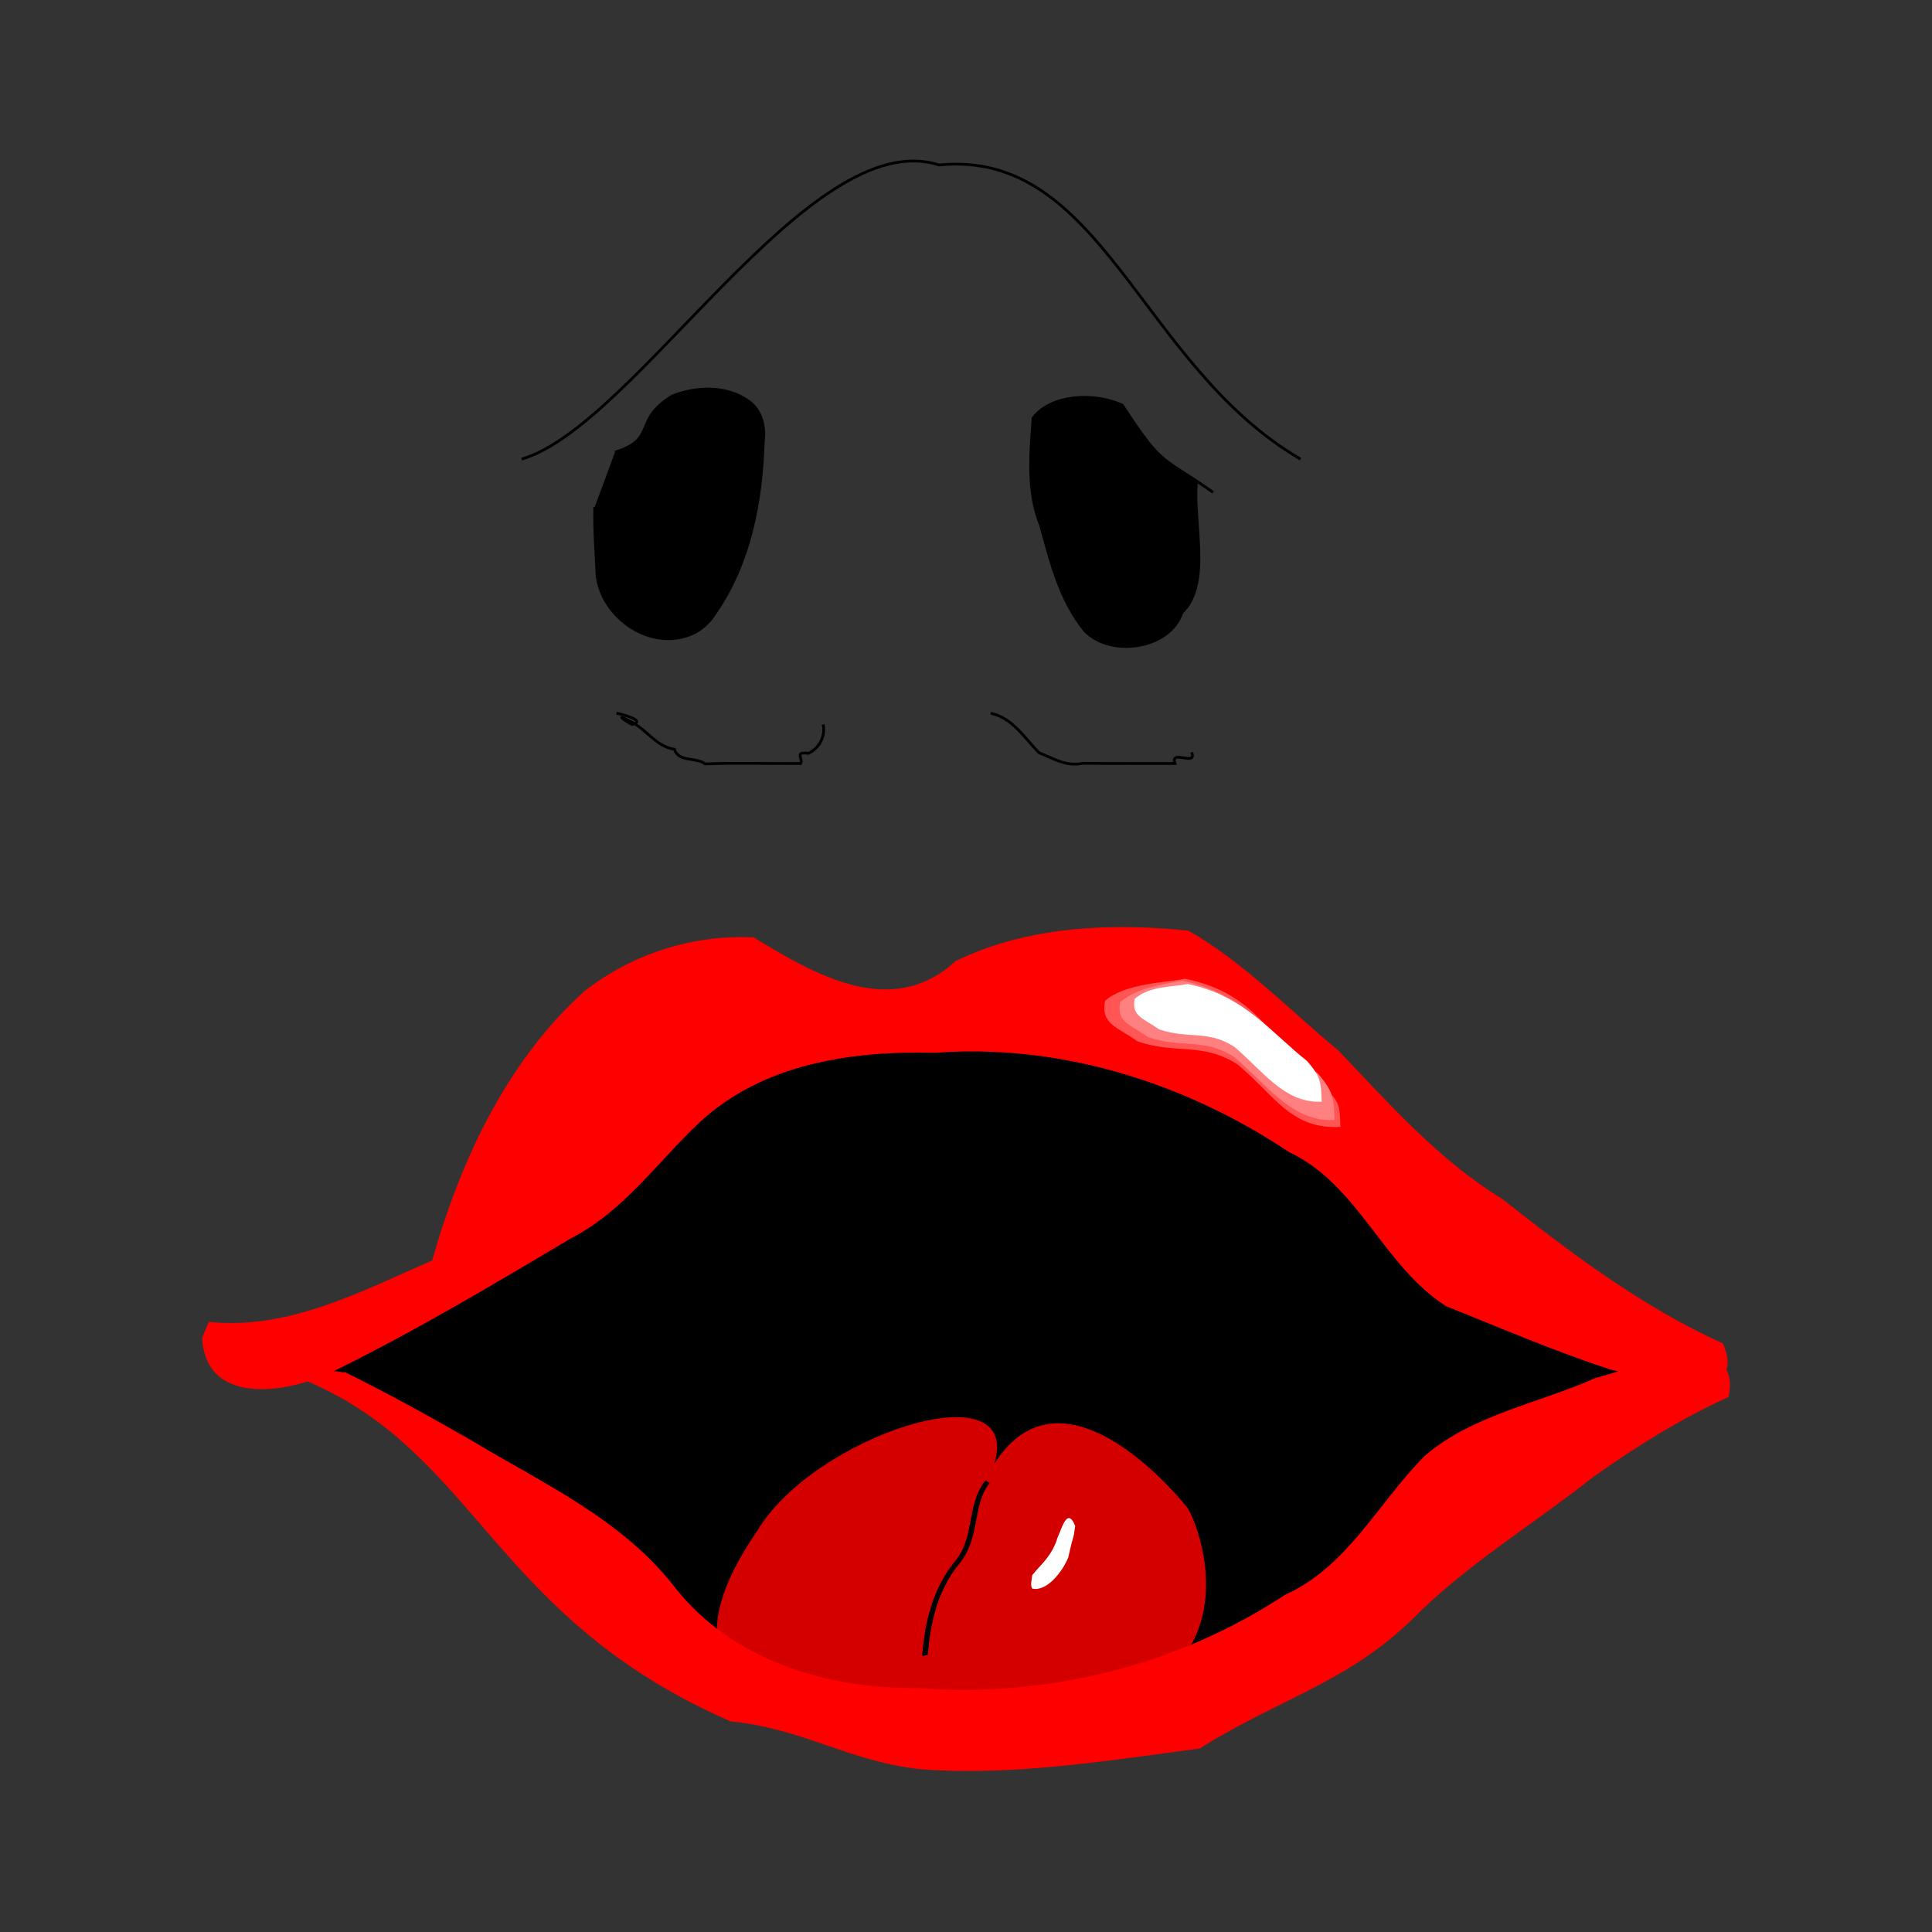<svg:svg xmlns:dc="http://purl.org/dc/elements/1.1/" xmlns:ns1="http://sodipodi.sourceforge.net/DTD/sodipodi-0.dtd" xmlns:ns2="http://www.inkscape.org/namespaces/inkscape" xmlns:ns4="http://creativecommons.org/ns#" xmlns:rdf="http://www.w3.org/1999/02/22-rdf-syntax-ns#" xmlns:svg="http://www.w3.org/2000/svg" height="699.001" id="svg2" version="1.1" viewBox="-73.116 -57.75 699.001 699.001" width="699.001" ns1:docname="_svgclean2.svg" ns2:version="0.48.3.1 r9886">
  <svg:rect x="-73.116" y="-57.75" width="699.001" height="699.001" fill="#333333" stroke="none"/>
  <ns1:namedview bordercolor="#666666" borderopacity="1.0" id="base" pagecolor="#ffffff" showgrid="false" ns2:current-layer="layer1" ns2:cx="254.39844" ns2:cy="251.87049" ns2:document-units="px" ns2:pageopacity="0.0" ns2:pageshadow="2" ns2:window-height="645" ns2:window-maximized="0" ns2:window-width="674" ns2:window-x="0" ns2:window-y="0" ns2:zoom="0.98994949" />
  <svg:g id="layer1" transform="translate(-94.527 -17.689)" ns2:groupmode="layer" ns2:label="Camada 1">
    <svg:g id="g3806" ns1:insensitive="true">
      <svg:path d="m236.59 143.35c-0.227 8.305 0.51 16.6 0.847 24.886 1.762 14.548 17.779 26.298 32.128 21.851 4.574-1.386 8.394-4.562 10.814-8.65 12.391-18.04 16.556-40.343 17.183-61.866 0.684-5.236-0.658-11.064-5.115-14.332-7.931-5.821-18.991-5.532-27.818-2.015-14.343 8.711-5.286 15.659-20.713 20.298" id="path2985" style="stroke:#000000;stroke-width:1px;fill:#000000" ns1:nodetypes="cccccccc" ns2:connector-curvature="0" />
      <svg:path d="m454.29 134.04c-1.387 15.328 5.48 37.081-5.254 47.553-4.483 13.199-25.678 16.251-35.074 6.608-8.966-10.99-12.357-24.714-15.973-38.008-5.085-12.316-3.734-26.092-2.811-38.992 6.733-8.72 22.243-9.234 32.263-4.678 14.903 22.877 14.065 18.201 32.858 31.552" id="path2987" style="stroke:#000000;stroke-width:1px;fill:#000000" ns1:nodetypes="ccccccc" ns2:connector-curvature="0" />
      <svg:path d="m244.46 217.98c2.078 0.348 10.941 2.72 5.674 4.103-2.875-1.482-6.163-4.076-1.399-1.491 6.835 3.028 9.485 9.265 16.683 10.451 1.516 4.726 7.618 2.697 11.156 5.28 11.501-0.464 23.025-0.029 34.557-0.16 0.855-1.937-2.484-4.321 2.771-3.679 3.96-1.804 6.275-6.287 5.31-10.463" id="path3007" style="stroke:#000000;stroke-width:1px;fill:none" ns2:connector-curvature="0" />
      <svg:path d="m379.82 217.98c8.041 1.681 12.289 9.13 17.573 14.327 4.838 1.837 9.518 5.122 15.852 3.788 11.075 0.161 22.164 0.023 33.245 0.068-1.851-5.385 8.116 1.31 6.061-4.041" id="path3009" style="stroke:#000000;stroke-width:1px;fill:none" ns2:connector-curvature="0" />
      <svg:path d="m210.11 126.05c41.19-11.83 104.1-121.57 151-106.43 59.22-5.81 72.61 72.458 130.83 106.43" id="path3011" style="stroke:#000000;stroke-width:1px;fill:none" ns1:nodetypes="ccc" ns2:connector-curvature="0" />
    </svg:g>
    <svg:path d="m330.4 572.38c-29.688-4.358-50.927-15.771-70.651-37.964-17.205-19.359-45.408-38.231-102.13-68.338-10.677-5.668-19.421-10.777-19.431-11.355-0.01-0.578 7.78-5.213 17.312-10.301 9.532-5.088 31.039-17.292 47.793-27.12 26.003-15.253 33.888-21.205 53.864-40.655 35.891-34.947 52.345-40.615 113.16-38.981 40.851 1.098 57.334 4.611 87.186 18.581 33.689 15.766 46.025 24.94 65.782 48.922 16.418 19.929 19.539 22.657 33.413 29.209 8.417 3.975 24.048 10.377 34.736 14.227l19.432 7-23.634 8.692c-33.783 12.424-39.68 15.942-53.402 31.854-27.284 31.639-35.923 38.779-63.722 52.661-35.642 17.8-58.697 23.616-97.691 24.643-16.177 0.426-35.085-0.058-42.018-1.076z" id="path3804" style="stroke:#000000;stroke-width:1.04;fill:#000000" ns1:insensitive="true" ns2:connector-curvature="0" />
    <svg:g id="g3828" transform="matrix(1 0 -.272 1 143.66 0)">
      <svg:path d="m444.72 505.36c3.775 2.977 62.709 85.892-70.458 78.287 0 0-116.16 9.959-82.832-69.701 10.91-34.45 80.15-59.306 79.236-24.486 14.829-40.353 74.054 15.899 74.054 15.899z" id="path3813" style="fill:#d40000" ns1:nodetypes="ccccc" ns2:connector-curvature="0" />
      <svg:path d="m369.97 496.02c-4.448 8.595 2.049 20.013-3.074 29.288-5.778 10.462-4.399 23.459-2.482 33.594" id="path3816" style="stroke:#000000;stroke-width:2;fill:none" ns1:nodetypes="ccc" ns2:connector-curvature="0" />
    </svg:g>
    <svg:path d="m424.81 295.38c-19.759 0.251-39.749 3.518-57.719 12.312-22.939 21.217-50.887 4.923-72.969-8.594-21.857-1.139-44.033 5.944-61.25 19.438-28.161 25.389-44.922 61.409-55.094 97.438-25.537 11.141-52.018 25.269-80.812 22.219l-2.439 5.81c1.129 20.712 21.861 20.839 38.25 15.75 61.458 26.346 67.272 85.638 153.03 123 26.002 2.529 42.247 14.298 68.312 17.25 33.012 2.698 68.326-3.133 101.31-7.438 31.11-19.434 54.711-23.839 80.156-49.938 19.052-18.244 41.662-32.042 62.312-48.344 15.444-10.98 31.617-21.083 48.906-28.906 0.907-4.407 0.523-7.62-0.812-9.906 0.854-2.213 0.597-5.282-1.188-9.438-29.184-13.211-54.893-32.63-79.969-52.375-22.929-14.067-40.759-34.295-59.125-53.594-17.822-14.725-34.223-31.916-54.312-43.406-8.681-0.893-17.612-1.395-26.594-1.281zm-52.281 44.969c40.975-0.126 81.254 13.693 115.25 36.406 25.158 11.825 33.995 41.199 56.812 55.75 19.626 7.835 39.256 16.357 59.438 22.906 0.79 0.181 1.909 0.455 2.875 0.688-3.262 0.984-6.202 1.877-8.406 2.469-20.505 9.148-44.397 13.255-61.656 28.156-16.78 16.83-27.88 40.13-50.59 50.27-39.038 25.727-86.46 37.344-132.97 33.656-32.6 0.441-67.055-9.962-87.812-36.531-19.161-24.699-47.948-37.599-74.031-53.344-14.76-8.472-29.685-16.695-44.938-24.25l-4.344-0.469c0.799-0.387 1.583-0.789 2.312-1.188 28.68-14.206 56.271-30.725 83.812-47.062 18.912-9.815 30.967-27.398 46.094-41.656 22.93-21.428 55.247-26.114 85.406-25.312 4.248-0.317 8.511-0.487 12.75-0.5z" id="path3025" style="fill:#ff0000" ns1:insensitive="true" ns2:connector-curvature="0" />
    <svg:path d="m394.89 529.8c-0.175 1.487-0.776 3.705-0.056 4.871 5.463 1.309 11.165-6.481 13.093-11.278 2.224-10.153 1.679-5.372 2.492-11.345-2.848-7.092-4.806 0.805-6.368 4.139-2.067 6.814-5.919 9.576-9.161 13.613z" id="path3832" style="fill:#ffffff" ns1:nodetypes="ccccccc" ns2:connector-curvature="0" />
    <svg:path d="m421.21 322.02c7.441-6.426 21.727-6.483 28.892-7.99 27.247 5.538 31.422 23.481 49.239 37.592 6.544 7.535 6.758 6.649 7.038 16.034-17.819 0.997-23.583-11.161-37.09-22.505-12.85-8.318-21.943-3.574-36.292-8.425-7.514-5.362-13.402-6.214-11.787-14.706z" id="path3852" style="fill:#ff5555" ns1:nodetypes="ccccccc" ns2:connector-curvature="0" />
    <svg:path d="m426.69 322.54c6.399-5.526 16.228-6.497 22.39-7.793 23.432 4.763 33.779 21.422 49.102 33.557 5.628 6.48 5.812 8.79 6.053 16.86-15.325 0.857-24.581-12.977-36.197-22.733-11.051-7.154-18.871-3.074-31.211-7.246-6.462-4.611-11.525-5.344-10.137-12.647z" id="path3867" style="fill:#ff8080" ns1:nodetypes="ccccccc" ns2:connector-curvature="0" />
    <svg:path d="m431.93 321.33c5.584-4.822 13.803-4.24 19.18-5.371 20.447 4.156 29.833 17.264 43.203 27.853 4.91 5.654 5.071 7.67 5.282 14.712-13.372 0.748-21.449-11.324-31.585-19.836-9.643-6.242-16.467-2.682-27.234-6.322-5.639-4.023-10.057-4.663-8.845-11.035z" id="path3869" style="fill:#ffffff" ns1:nodetypes="ccccccc" ns2:connector-curvature="0" />
  </svg:g>
</svg:svg>